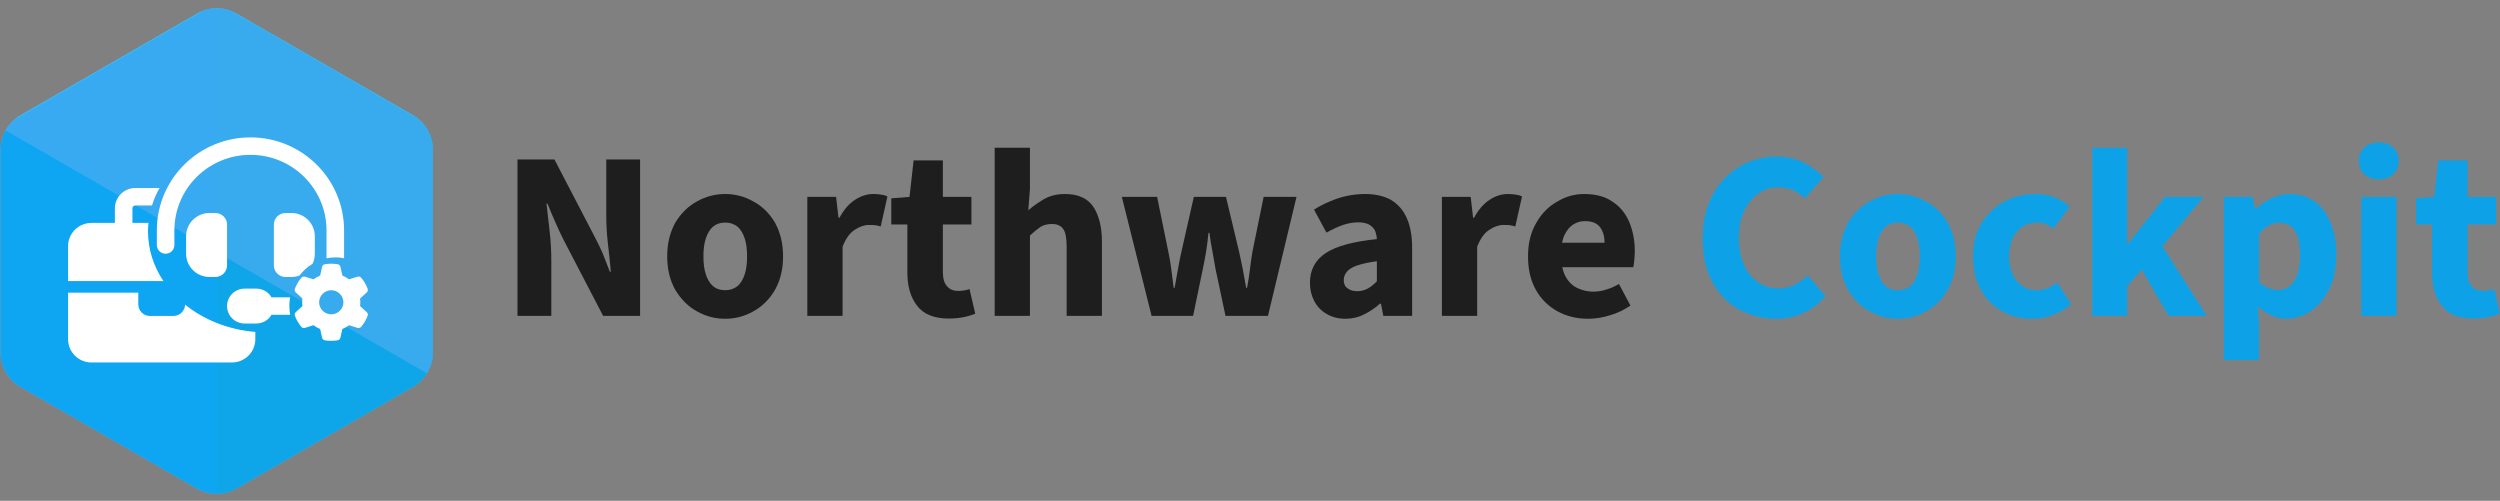 <?xml version="1.0" encoding="UTF-8" standalone="no"?>
<!DOCTYPE svg PUBLIC "-//W3C//DTD SVG 1.1//EN" "http://www.w3.org/Graphics/SVG/1.1/DTD/svg11.dtd">
<svg width="100%" height="100%" viewBox="0 0 2501 501" version="1.1" xmlns="http://www.w3.org/2000/svg" xmlns:xlink="http://www.w3.org/1999/xlink" xml:space="preserve" xmlns:serif="http://www.serif.com/" style="fill-rule:evenodd;clip-rule:evenodd;stroke-linejoin:round;stroke-miterlimit:2;">
    <rect x="0" y="0" width="2501" height="501" fill="#808080" stroke="none"/>
    <g transform="matrix(1,0,0,1,-1739,-3794)">
        <g id="Logo-Cockpit" serif:id="Logo Cockpit" transform="matrix(4.062,0,0,1.741,1443.42,1063.98)">
            <rect x="72.992" y="1568.76" width="615.456" height="287.213" style="fill:none;"/>
            <g transform="matrix(5.093,0,0,11.883,-3310.6,-20304.9)">
                <g transform="matrix(11.602,0,0,11.602,688.448,1855.97)">
                    <path d="M0.077,-0L0.077,-0.652L0.231,-0.652L0.398,-0.331C0.41,-0.309 0.421,-0.285 0.432,-0.261C0.442,-0.235 0.452,-0.21 0.462,-0.184L0.466,-0.184C0.463,-0.219 0.459,-0.258 0.454,-0.3C0.449,-0.342 0.447,-0.382 0.447,-0.421L0.447,-0.652L0.588,-0.652L0.588,-0L0.434,-0L0.267,-0.321C0.256,-0.343 0.245,-0.367 0.234,-0.392C0.223,-0.417 0.212,-0.443 0.202,-0.468L0.198,-0.468C0.202,-0.432 0.206,-0.393 0.211,-0.352C0.216,-0.31 0.218,-0.27 0.218,-0.231L0.218,-0L0.077,-0Z" style="fill:rgb(30,30,30);fill-rule:nonzero;"/>
                </g>
                <g transform="matrix(11.602,0,0,11.602,696.163,1855.97)">
                    <path d="M0.278,0.012C0.236,0.012 0.197,0.002 0.16,-0.019C0.123,-0.039 0.094,-0.069 0.07,-0.108C0.048,-0.147 0.036,-0.193 0.036,-0.248C0.036,-0.303 0.048,-0.349 0.07,-0.389C0.094,-0.428 0.123,-0.457 0.16,-0.477C0.197,-0.498 0.236,-0.508 0.278,-0.508C0.319,-0.508 0.358,-0.498 0.395,-0.477C0.432,-0.457 0.462,-0.428 0.485,-0.389C0.507,-0.349 0.519,-0.303 0.519,-0.248C0.519,-0.193 0.507,-0.147 0.485,-0.108C0.462,-0.069 0.432,-0.039 0.395,-0.019C0.358,0.002 0.319,0.012 0.278,0.012ZM0.278,-0.107C0.298,-0.107 0.315,-0.113 0.329,-0.124C0.342,-0.135 0.352,-0.152 0.359,-0.173C0.366,-0.194 0.369,-0.219 0.369,-0.248C0.369,-0.277 0.366,-0.302 0.359,-0.323C0.352,-0.344 0.342,-0.361 0.329,-0.372C0.315,-0.383 0.298,-0.389 0.278,-0.389C0.257,-0.389 0.24,-0.383 0.227,-0.372C0.214,-0.361 0.204,-0.344 0.197,-0.323C0.19,-0.302 0.187,-0.277 0.187,-0.248C0.187,-0.219 0.19,-0.194 0.197,-0.173C0.204,-0.152 0.214,-0.135 0.227,-0.124C0.24,-0.113 0.257,-0.107 0.278,-0.107Z" style="fill:rgb(30,30,30);fill-rule:nonzero;"/>
                </g>
                <g transform="matrix(11.602,0,0,11.602,702.602,1855.97)">
                    <path d="M0.065,-0L0.065,-0.496L0.185,-0.496L0.195,-0.409L0.199,-0.409C0.217,-0.442 0.238,-0.467 0.264,-0.484C0.289,-0.5 0.314,-0.508 0.34,-0.508C0.354,-0.508 0.366,-0.507 0.375,-0.505C0.384,-0.504 0.392,-0.501 0.399,-0.498L0.371,-0.373C0.363,-0.375 0.355,-0.377 0.348,-0.378C0.341,-0.379 0.332,-0.379 0.321,-0.379C0.302,-0.379 0.283,-0.372 0.263,-0.359C0.242,-0.346 0.225,-0.322 0.212,-0.288L0.212,-0L0.065,-0Z" style="fill:rgb(30,30,30);fill-rule:nonzero;"/>
                </g>
                <g transform="matrix(11.602,0,0,11.602,707.22,1855.97)">
                    <path d="M0.256,0.011C0.195,0.011 0.151,-0.007 0.124,-0.043C0.097,-0.078 0.084,-0.124 0.084,-0.181L0.084,-0.381L0.017,-0.381L0.017,-0.49L0.093,-0.496L0.11,-0.648L0.232,-0.648L0.232,-0.496L0.351,-0.496L0.351,-0.381L0.232,-0.381L0.232,-0.183C0.232,-0.155 0.238,-0.135 0.25,-0.123C0.261,-0.11 0.277,-0.104 0.296,-0.104C0.304,-0.104 0.312,-0.105 0.32,-0.106C0.328,-0.107 0.336,-0.109 0.343,-0.112L0.367,-0.009C0.354,-0.004 0.339,0.001 0.32,0.005C0.301,0.009 0.279,0.011 0.256,0.011Z" style="fill:rgb(30,30,30);fill-rule:nonzero;"/>
                </g>
                <g transform="matrix(11.602,0,0,11.602,711.663,1855.97)">
                    <path d="M0.065,-0L0.065,-0.701L0.212,-0.701L0.212,-0.529L0.205,-0.44C0.224,-0.457 0.246,-0.472 0.271,-0.487C0.296,-0.501 0.325,-0.508 0.358,-0.508C0.413,-0.508 0.452,-0.49 0.476,-0.455C0.5,-0.419 0.512,-0.37 0.512,-0.308L0.512,-0L0.365,-0L0.365,-0.289C0.365,-0.325 0.36,-0.35 0.35,-0.363C0.341,-0.376 0.325,-0.383 0.304,-0.383C0.285,-0.383 0.269,-0.379 0.256,-0.371C0.243,-0.362 0.228,-0.35 0.212,-0.335L0.212,-0L0.065,-0Z" style="fill:rgb(30,30,30);fill-rule:nonzero;"/>
                </g>
                <g transform="matrix(11.602,0,0,11.602,718.288,1855.97)">
                    <path d="M0.148,-0L0.024,-0.496L0.171,-0.496L0.218,-0.266C0.223,-0.243 0.227,-0.219 0.23,-0.195C0.233,-0.17 0.237,-0.144 0.24,-0.117L0.244,-0.117C0.249,-0.144 0.253,-0.17 0.258,-0.195C0.262,-0.22 0.267,-0.243 0.272,-0.266L0.324,-0.496L0.458,-0.496L0.513,-0.266C0.518,-0.243 0.523,-0.219 0.528,-0.195C0.533,-0.17 0.537,-0.144 0.542,-0.117L0.546,-0.117C0.551,-0.144 0.555,-0.17 0.558,-0.195C0.561,-0.219 0.564,-0.243 0.568,-0.266L0.615,-0.496L0.752,-0.496L0.633,-0L0.456,-0L0.414,-0.198C0.41,-0.221 0.406,-0.244 0.402,-0.267C0.397,-0.29 0.393,-0.316 0.389,-0.346L0.385,-0.346C0.382,-0.316 0.379,-0.29 0.375,-0.267C0.371,-0.244 0.367,-0.221 0.362,-0.198L0.321,-0L0.148,-0Z" style="fill:rgb(30,30,30);fill-rule:nonzero;"/>
                </g>
                <g transform="matrix(11.602,0,0,11.602,727.174,1855.97)">
                    <path d="M0.19,0.012C0.16,0.012 0.134,0.005 0.112,-0.008C0.089,-0.021 0.072,-0.039 0.06,-0.062C0.048,-0.085 0.042,-0.11 0.042,-0.138C0.042,-0.191 0.064,-0.233 0.108,-0.262C0.152,-0.291 0.223,-0.31 0.321,-0.32C0.32,-0.335 0.317,-0.347 0.312,-0.358C0.306,-0.368 0.297,-0.376 0.286,-0.382C0.275,-0.387 0.26,-0.39 0.243,-0.39C0.222,-0.39 0.201,-0.386 0.18,-0.379C0.159,-0.372 0.136,-0.361 0.111,-0.347L0.059,-0.443C0.08,-0.456 0.102,-0.468 0.125,-0.477C0.148,-0.487 0.171,-0.495 0.196,-0.5C0.22,-0.505 0.245,-0.508 0.271,-0.508C0.314,-0.508 0.349,-0.5 0.379,-0.484C0.407,-0.467 0.43,-0.443 0.445,-0.409C0.46,-0.377 0.468,-0.334 0.468,-0.283L0.468,-0L0.348,-0L0.338,-0.051L0.334,-0.051C0.313,-0.032 0.29,-0.017 0.267,-0.006C0.244,0.006 0.218,0.012 0.19,0.012ZM0.239,-0.103C0.256,-0.103 0.27,-0.107 0.283,-0.114C0.296,-0.121 0.308,-0.131 0.321,-0.144L0.321,-0.228C0.286,-0.223 0.259,-0.217 0.238,-0.21C0.218,-0.203 0.204,-0.194 0.196,-0.184C0.187,-0.173 0.183,-0.162 0.183,-0.149C0.183,-0.134 0.188,-0.122 0.199,-0.115C0.209,-0.107 0.222,-0.103 0.239,-0.103Z" style="fill:rgb(30,30,30);fill-rule:nonzero;"/>
                </g>
                <g transform="matrix(11.602,0,0,11.602,733.289,1855.97)">
                    <path d="M0.065,-0L0.065,-0.496L0.185,-0.496L0.195,-0.409L0.199,-0.409C0.217,-0.442 0.238,-0.467 0.264,-0.484C0.289,-0.5 0.314,-0.508 0.34,-0.508C0.354,-0.508 0.366,-0.507 0.375,-0.505C0.384,-0.504 0.392,-0.501 0.399,-0.498L0.371,-0.373C0.363,-0.375 0.355,-0.377 0.348,-0.378C0.341,-0.379 0.332,-0.379 0.321,-0.379C0.302,-0.379 0.283,-0.372 0.263,-0.359C0.242,-0.346 0.225,-0.322 0.212,-0.288L0.212,-0L0.065,-0Z" style="fill:rgb(30,30,30);fill-rule:nonzero;"/>
                </g>
                <g transform="matrix(11.602,0,0,11.602,737.79,1855.97)">
                    <path d="M0.287,0.012C0.24,0.012 0.197,0.002 0.159,-0.019C0.121,-0.04 0.091,-0.069 0.069,-0.108C0.047,-0.147 0.036,-0.193 0.036,-0.248C0.036,-0.302 0.047,-0.348 0.07,-0.387C0.092,-0.426 0.121,-0.456 0.157,-0.476C0.193,-0.498 0.231,-0.508 0.27,-0.508C0.317,-0.508 0.357,-0.498 0.388,-0.476C0.419,-0.456 0.443,-0.427 0.458,-0.391C0.473,-0.355 0.481,-0.315 0.481,-0.27C0.481,-0.257 0.48,-0.245 0.479,-0.233C0.478,-0.22 0.476,-0.21 0.475,-0.203L0.15,-0.203L0.148,-0.305L0.355,-0.305C0.355,-0.331 0.349,-0.353 0.336,-0.37C0.323,-0.387 0.302,-0.395 0.273,-0.395C0.257,-0.395 0.241,-0.391 0.226,-0.382C0.211,-0.373 0.198,-0.358 0.188,-0.337C0.178,-0.316 0.173,-0.286 0.174,-0.248C0.175,-0.211 0.182,-0.181 0.195,-0.16C0.207,-0.139 0.224,-0.124 0.244,-0.115C0.264,-0.106 0.285,-0.101 0.307,-0.101C0.326,-0.101 0.345,-0.104 0.363,-0.11C0.38,-0.115 0.398,-0.123 0.415,-0.133L0.463,-0.043C0.438,-0.026 0.41,-0.012 0.379,-0.003C0.348,0.007 0.317,0.012 0.287,0.012Z" style="fill:rgb(30,30,30);fill-rule:nonzero;"/>
                </g>
                <g transform="matrix(11.602,0,0,11.602,746.12,1855.97)">
                    <path d="M0.353,0.012C0.297,0.012 0.246,-0.001 0.2,-0.025C0.153,-0.051 0.116,-0.088 0.088,-0.138C0.06,-0.188 0.046,-0.249 0.046,-0.322C0.046,-0.376 0.054,-0.424 0.07,-0.467C0.087,-0.509 0.109,-0.545 0.138,-0.574C0.167,-0.603 0.2,-0.626 0.236,-0.641C0.274,-0.656 0.313,-0.664 0.354,-0.664C0.396,-0.664 0.434,-0.656 0.467,-0.639C0.5,-0.622 0.528,-0.602 0.55,-0.579L0.472,-0.49C0.456,-0.505 0.439,-0.517 0.42,-0.525C0.401,-0.532 0.38,-0.536 0.357,-0.536C0.328,-0.536 0.302,-0.528 0.278,-0.51C0.253,-0.494 0.234,-0.469 0.219,-0.438C0.204,-0.407 0.197,-0.37 0.197,-0.327C0.197,-0.282 0.204,-0.244 0.218,-0.213C0.232,-0.181 0.252,-0.157 0.277,-0.14C0.302,-0.123 0.33,-0.115 0.363,-0.115C0.388,-0.115 0.411,-0.12 0.431,-0.131C0.451,-0.142 0.469,-0.154 0.484,-0.169L0.558,-0.082C0.53,-0.051 0.499,-0.027 0.465,-0.012C0.431,0.004 0.394,0.012 0.353,0.012Z" style="fill:rgb(13,162,231);fill-rule:nonzero;"/>
                </g>
                <g transform="matrix(11.602,0,0,11.602,752.872,1855.97)">
                    <path d="M0.278,0.012C0.236,0.012 0.197,0.002 0.16,-0.019C0.123,-0.039 0.094,-0.069 0.07,-0.108C0.048,-0.147 0.036,-0.193 0.036,-0.248C0.036,-0.303 0.048,-0.349 0.07,-0.389C0.094,-0.428 0.123,-0.457 0.16,-0.477C0.197,-0.498 0.236,-0.508 0.278,-0.508C0.319,-0.508 0.358,-0.498 0.395,-0.477C0.432,-0.457 0.462,-0.428 0.485,-0.389C0.507,-0.349 0.519,-0.303 0.519,-0.248C0.519,-0.193 0.507,-0.147 0.485,-0.108C0.462,-0.069 0.432,-0.039 0.395,-0.019C0.358,0.002 0.319,0.012 0.278,0.012ZM0.278,-0.107C0.298,-0.107 0.315,-0.113 0.329,-0.124C0.342,-0.135 0.352,-0.152 0.359,-0.173C0.366,-0.194 0.369,-0.219 0.369,-0.248C0.369,-0.277 0.366,-0.302 0.359,-0.323C0.352,-0.344 0.342,-0.361 0.329,-0.372C0.315,-0.383 0.298,-0.389 0.278,-0.389C0.257,-0.389 0.24,-0.383 0.227,-0.372C0.214,-0.361 0.204,-0.344 0.197,-0.323C0.19,-0.302 0.187,-0.277 0.187,-0.248C0.187,-0.219 0.19,-0.194 0.197,-0.173C0.204,-0.152 0.214,-0.135 0.227,-0.124C0.24,-0.113 0.257,-0.107 0.278,-0.107Z" style="fill:rgb(13,162,231);fill-rule:nonzero;"/>
                </g>
                <g transform="matrix(11.602,0,0,11.602,759.311,1855.97)">
                    <path d="M0.284,0.012C0.237,0.012 0.195,0.002 0.158,-0.019C0.12,-0.04 0.09,-0.069 0.069,-0.108C0.047,-0.147 0.036,-0.193 0.036,-0.248C0.036,-0.303 0.048,-0.349 0.072,-0.388C0.096,-0.427 0.128,-0.456 0.167,-0.477C0.206,-0.498 0.249,-0.508 0.294,-0.508C0.325,-0.508 0.352,-0.503 0.377,-0.494C0.401,-0.484 0.422,-0.471 0.439,-0.455L0.37,-0.364C0.361,-0.371 0.352,-0.377 0.341,-0.382C0.33,-0.387 0.317,-0.389 0.303,-0.389C0.28,-0.389 0.259,-0.383 0.242,-0.372C0.225,-0.361 0.211,-0.344 0.201,-0.323C0.191,-0.302 0.186,-0.277 0.186,-0.248C0.186,-0.219 0.191,-0.194 0.201,-0.173C0.211,-0.152 0.225,-0.135 0.242,-0.124C0.259,-0.113 0.278,-0.107 0.299,-0.107C0.316,-0.107 0.331,-0.11 0.346,-0.116C0.361,-0.122 0.374,-0.13 0.387,-0.139L0.445,-0.049C0.424,-0.03 0.4,-0.016 0.372,-0.005C0.344,0.006 0.315,0.012 0.284,0.012Z" style="fill:rgb(13,162,231);fill-rule:nonzero;"/>
                </g>
                <g transform="matrix(11.602,0,0,11.602,764.741,1855.97)">
                    <path d="M0.065,-0L0.065,-0.701L0.21,-0.701L0.21,-0.301L0.214,-0.301L0.368,-0.496L0.529,-0.496L0.357,-0.29L0.542,-0L0.383,-0L0.271,-0.193L0.21,-0.124L0.21,-0L0.065,-0Z" style="fill:rgb(13,162,231);fill-rule:nonzero;"/>
                </g>
                <g transform="matrix(11.602,0,0,11.602,771.099,1855.97)">
                    <path d="M0.065,0.184L0.065,-0.496L0.185,-0.496L0.195,-0.447L0.199,-0.447C0.218,-0.465 0.24,-0.48 0.265,-0.491C0.29,-0.502 0.315,-0.508 0.34,-0.508C0.38,-0.508 0.414,-0.498 0.444,-0.477C0.472,-0.456 0.495,-0.427 0.51,-0.389C0.526,-0.351 0.534,-0.307 0.534,-0.256C0.534,-0.199 0.524,-0.151 0.504,-0.111C0.484,-0.071 0.458,-0.041 0.427,-0.02C0.395,0.001 0.361,0.012 0.325,0.012C0.304,0.012 0.284,0.007 0.264,-0.002C0.243,-0.011 0.224,-0.023 0.207,-0.04L0.212,0.039L0.212,0.184L0.065,0.184ZM0.291,-0.108C0.308,-0.108 0.323,-0.113 0.338,-0.123C0.352,-0.133 0.363,-0.149 0.371,-0.171C0.379,-0.192 0.383,-0.22 0.383,-0.254C0.383,-0.284 0.38,-0.309 0.374,-0.329C0.367,-0.348 0.358,-0.363 0.345,-0.373C0.332,-0.383 0.316,-0.388 0.297,-0.388C0.282,-0.388 0.268,-0.385 0.255,-0.378C0.241,-0.371 0.227,-0.359 0.212,-0.343L0.212,-0.14C0.225,-0.129 0.239,-0.121 0.253,-0.116C0.266,-0.111 0.279,-0.108 0.291,-0.108Z" style="fill:rgb(13,162,231);fill-rule:nonzero;"/>
                </g>
                <g transform="matrix(11.602,0,0,11.602,777.746,1855.97)">
                    <path d="M0.065,-0L0.065,-0.496L0.212,-0.496L0.212,-0L0.065,-0ZM0.138,-0.569C0.113,-0.569 0.093,-0.576 0.078,-0.59C0.063,-0.604 0.055,-0.623 0.055,-0.646C0.055,-0.669 0.063,-0.688 0.078,-0.702C0.093,-0.716 0.113,-0.723 0.138,-0.723C0.163,-0.723 0.183,-0.716 0.198,-0.702C0.213,-0.688 0.221,-0.669 0.221,-0.646C0.221,-0.623 0.213,-0.604 0.198,-0.59C0.183,-0.576 0.163,-0.569 0.138,-0.569Z" style="fill:rgb(13,162,231);fill-rule:nonzero;"/>
                </g>
                <g transform="matrix(11.602,0,0,11.602,780.948,1855.97)">
                    <path d="M0.256,0.011C0.195,0.011 0.151,-0.007 0.124,-0.043C0.097,-0.078 0.084,-0.124 0.084,-0.181L0.084,-0.381L0.017,-0.381L0.017,-0.49L0.093,-0.496L0.11,-0.648L0.232,-0.648L0.232,-0.496L0.351,-0.496L0.351,-0.381L0.232,-0.381L0.232,-0.183C0.232,-0.155 0.238,-0.135 0.25,-0.123C0.261,-0.11 0.277,-0.104 0.296,-0.104C0.304,-0.104 0.312,-0.105 0.32,-0.106C0.328,-0.107 0.336,-0.109 0.343,-0.112L0.367,-0.009C0.354,-0.004 0.339,0.001 0.32,0.005C0.301,0.009 0.279,0.011 0.256,0.011Z" style="fill:rgb(13,162,231);fill-rule:nonzero;"/>
                </g>
            </g>
            <g id="Icon-Cockpit" serif:id="Icon Cockpit" transform="matrix(0.324,0,0,2.401,-185.782,512.145)">
                <g transform="matrix(2.195,0,0,1.743,196.688,-735.087)">
                    <g id="Polygon">
                        <path id="Polygon1" serif:id="Polygon" d="M342.108,675.915C346.376,674.941 351.627,674.941 355.895,675.915C370.132,679.166 402.643,686.588 416.916,689.847C421.206,690.826 423.851,692.641 423.851,694.606C423.851,701.119 423.851,715.919 423.851,722.431C423.851,724.396 421.206,726.211 416.916,727.191C402.643,730.449 370.132,737.872 355.895,741.122C351.627,742.096 346.376,742.096 342.108,741.122C327.871,737.872 295.359,730.449 281.087,727.191C276.797,726.211 274.152,724.396 274.152,722.431C274.152,715.919 274.152,701.119 274.152,694.606C274.152,692.641 276.797,690.826 281.087,689.847C295.359,686.588 327.871,679.166 342.108,675.915Z" style="fill:none;"/>
                        <clipPath id="_clip1">
                            <path id="Polygon2" serif:id="Polygon" d="M342.108,675.915C346.376,674.941 351.627,674.941 355.895,675.915C370.132,679.166 402.643,686.588 416.916,689.847C421.206,690.826 423.851,692.641 423.851,694.606C423.851,701.119 423.851,715.919 423.851,722.431C423.851,724.396 421.206,726.211 416.916,727.191C402.643,730.449 370.132,737.872 355.895,741.122C351.627,742.096 346.376,742.096 342.108,741.122C327.871,737.872 295.359,730.449 281.087,727.191C276.797,726.211 274.152,724.396 274.152,722.431C274.152,715.919 274.152,701.119 274.152,694.606C274.152,692.641 276.797,690.826 281.087,689.847C295.359,686.588 327.871,679.166 342.108,675.915Z"/>
                        </clipPath>
                        <g clip-path="url(#_clip1)">
                            <path id="HG" d="M342.108,675.915C346.376,674.941 351.627,674.941 355.895,675.915C370.132,679.166 402.643,686.588 416.916,689.847C421.206,690.826 423.851,692.641 423.851,694.606C423.851,701.119 423.851,715.919 423.851,722.431C423.851,724.396 421.206,726.211 416.916,727.191C402.643,730.449 370.132,737.872 355.895,741.122C351.627,742.096 346.376,742.096 342.108,741.122C327.871,737.872 295.359,730.449 281.087,727.191C276.797,726.211 274.152,724.396 274.152,722.431C274.152,715.919 274.152,701.119 274.152,694.606C274.152,692.641 276.797,690.826 281.087,689.847C295.359,686.588 327.871,679.166 342.108,675.915Z" style="fill:rgb(56,189,248);"/>
                            <g id="seite-rechts" serif:id="seite rechts" transform="matrix(0.346,0,0,0.137,223.852,622.939)">
                                <path d="M362,876L578.5,751L578.5,501L362,626L362,876Z" style="fill:rgb(14,165,233);"/>
                            </g>
                            <g id="seite-hinten" serif:id="seite hinten" transform="matrix(0.346,0,0,0.137,223.852,622.939)">
                                <path d="M362,376L578.5,501L578.5,751L362,626L362,376Z" style="fill:rgb(56,171,238);"/>
                            </g>
                            <g id="seite-links" serif:id="seite links" transform="matrix(0.346,0,0,0.137,223.852,622.939)">
                                <path d="M362,376L145.5,501L145.5,751L362,626L362,376Z" style="fill:rgb(56,170,241);"/>
                            </g>
                            <g id="seite-vorne" serif:id="seite vorne" transform="matrix(0.346,0,0,0.137,223.852,622.939)">
                                <path d="M145.5,501L145.5,751L362,876L362,626L145.5,501Z" style="fill:rgb(14,165,242);"/>
                            </g>
                        </g>
                    </g>
                </g>
                <g transform="matrix(0.278,0,0,0.087,-149.943,387.795)">
                    <g id="Management">
                        <path id="Management1" serif:id="Management" d="M4107.96,1510.71L4107.96,1530.75C4107.96,1566.05 4079.26,1594.75 4043.96,1594.75L3659.96,1594.75C3624.66,1594.75 3595.96,1566.05 3595.96,1530.75L3595.96,1402.75L3787.96,1402.75L3787.96,1434.75C3787.96,1452.45 3802.26,1466.75 3819.96,1466.75L3883.96,1466.75C3901.38,1466.75 3915.51,1452.89 3915.92,1435.58C3967.03,1477.05 4033.86,1504.5 4107.96,1510.71ZM4415.02,1392.09C4416.35,1395.69 4415.23,1399.71 4412.37,1402.28L4394.43,1418.61C4394.88,1422.05 4395.13,1425.58 4395.13,1429.14C4395.13,1432.7 4394.88,1436.23 4394.43,1439.67L4412.37,1456C4415.23,1458.56 4416.35,1462.58 4415.02,1466.19C4413.2,1471.12 4411,1475.85 4408.48,1480.4L4406.53,1483.76C4403.79,1488.32 4400.73,1492.63 4397.37,1496.69C4394.92,1499.68 4390.86,1500.67 4387.22,1499.51L4364.13,1492.18C4358.58,1496.44 4352.44,1500.01 4345.9,1502.7L4340.71,1526.37C4339.89,1530.14 4336.98,1533.12 4333.17,1533.74C4327.45,1534.7 4321.57,1535.19 4315.56,1535.19C4309.55,1535.19 4303.66,1534.7 4297.94,1533.74C4294.13,1533.12 4291.23,1530.14 4290.4,1526.37L4285.22,1502.7C4278.67,1500.01 4272.54,1496.44 4266.98,1492.18L4243.94,1499.55C4240.3,1500.71 4236.23,1499.68 4233.79,1496.73C4230.43,1492.67 4227.36,1488.36 4224.63,1483.8L4222.68,1480.45C4220.15,1475.89 4217.96,1471.16 4216.13,1466.23C4214.81,1462.63 4215.93,1458.61 4218.78,1456.04L4236.73,1439.71C4236.27,1436.23 4236.03,1432.7 4236.03,1429.14C4236.03,1425.58 4236.27,1422.05 4236.73,1418.61L4218.78,1402.28C4215.93,1399.71 4214.81,1395.69 4216.13,1392.09C4217.96,1387.16 4220.15,1382.43 4222.68,1377.87L4224.63,1374.52C4227.36,1369.96 4230.43,1365.65 4233.79,1361.59C4236.23,1358.6 4240.3,1357.61 4243.94,1358.77L4267.03,1366.1C4272.58,1361.83 4278.71,1358.27 4285.26,1355.58L4290.44,1331.91C4291.27,1328.14 4294.17,1325.15 4297.98,1324.53C4303.7,1323.54 4309.59,1323.04 4315.6,1323.04C4321.61,1323.04 4327.49,1323.54 4333.21,1324.49C4337.03,1325.11 4339.93,1328.1 4340.76,1331.87L4345.94,1355.53C4352.48,1358.23 4358.62,1361.79 4364.17,1366.06L4387.26,1358.73C4390.9,1357.57 4394.97,1358.6 4397.41,1361.54C4400.77,1365.61 4403.83,1369.91 4406.57,1374.47L4408.52,1377.83C4411.05,1382.39 4413.24,1387.11 4415.07,1392.05L4415.02,1392.09ZM4203.22,1463.6L4152.26,1463.55C4143.96,1477.85 4128.46,1487.55 4110.66,1487.55L4078.66,1487.55C4052.16,1487.55 4030.66,1466.05 4030.66,1439.55C4030.66,1413.05 4052.16,1391.55 4078.66,1391.55L4110.66,1391.55C4128.46,1391.55 4143.96,1401.25 4152.26,1415.55L4202.96,1415.6C4201.66,1423.14 4201,1430.9 4201,1438.83C4201,1447.29 4201.75,1455.57 4203.22,1463.6ZM4315.6,1462.29C4333.79,1462.29 4348.76,1447.33 4348.76,1429.14C4348.76,1410.95 4333.79,1395.98 4315.6,1395.98C4297.41,1395.98 4282.44,1410.95 4282.44,1429.14C4282.44,1447.33 4297.41,1462.29 4315.6,1462.29ZM3846.09,1114.75C3837.55,1130.03 3830.59,1146.08 3825.43,1162.75L3779.96,1162.75C3775.56,1162.75 3771.96,1166.35 3771.96,1170.75L3771.96,1210.75L3815.71,1210.75C3814.93,1218.47 3814.55,1226.26 3814.55,1234.13C3814.55,1283.79 3829.83,1330.41 3856.61,1370.75L3595.96,1370.75L3595.96,1274.75C3595.96,1239.45 3624.66,1210.75 3659.96,1210.75L3723.96,1210.75L3723.96,1170.75C3723.96,1139.85 3749.06,1114.75 3779.96,1114.75L3846.09,1114.75ZM3982.66,1183.55L3998.66,1183.55C4016.36,1183.55 4030.66,1197.85 4030.66,1215.55L4030.66,1327.55C4030.66,1345.25 4016.36,1359.55 3998.66,1359.55L3982.66,1359.55C3947.36,1359.55 3918.66,1330.85 3918.66,1295.55L3918.66,1247.55C3918.66,1212.25 3947.36,1183.55 3982.66,1183.55ZM4228.68,1355.65C4221.81,1358.18 4214.39,1359.55 4206.66,1359.55L4190.66,1359.55C4172.96,1359.55 4158.66,1345.25 4158.66,1327.55L4158.66,1215.55C4158.66,1197.85 4172.96,1183.55 4190.66,1183.55L4206.66,1183.55C4241.96,1183.55 4270.66,1212.25 4270.66,1247.55L4270.66,1295.55C4270.66,1305.52 4268.38,1314.95 4264.3,1323.36C4250.59,1331.7 4238.5,1342.67 4228.68,1355.65ZM4302.66,1308.14L4302.66,1231.55C4302.66,1116.65 4209.56,1023.55 4094.66,1023.55C3979.76,1023.55 3886.66,1116.65 3886.66,1231.55L3886.66,1271.55C3886.66,1284.85 3875.96,1295.55 3862.66,1295.55C3849.36,1295.55 3838.66,1284.85 3838.66,1271.55L3838.66,1231.55C3838.66,1090.15 3953.26,975.554 4094.66,975.554C4236.06,975.554 4350.66,1090.15 4350.66,1231.55L4350.66,1307.94C4343.06,1306.39 4335.2,1305.6 4327.18,1305.6C4318.78,1305.6 4310.58,1306.47 4302.66,1308.14Z" style="fill:white;"/>
                    </g>
                </g>
            </g>
        </g>
    </g>
</svg>

